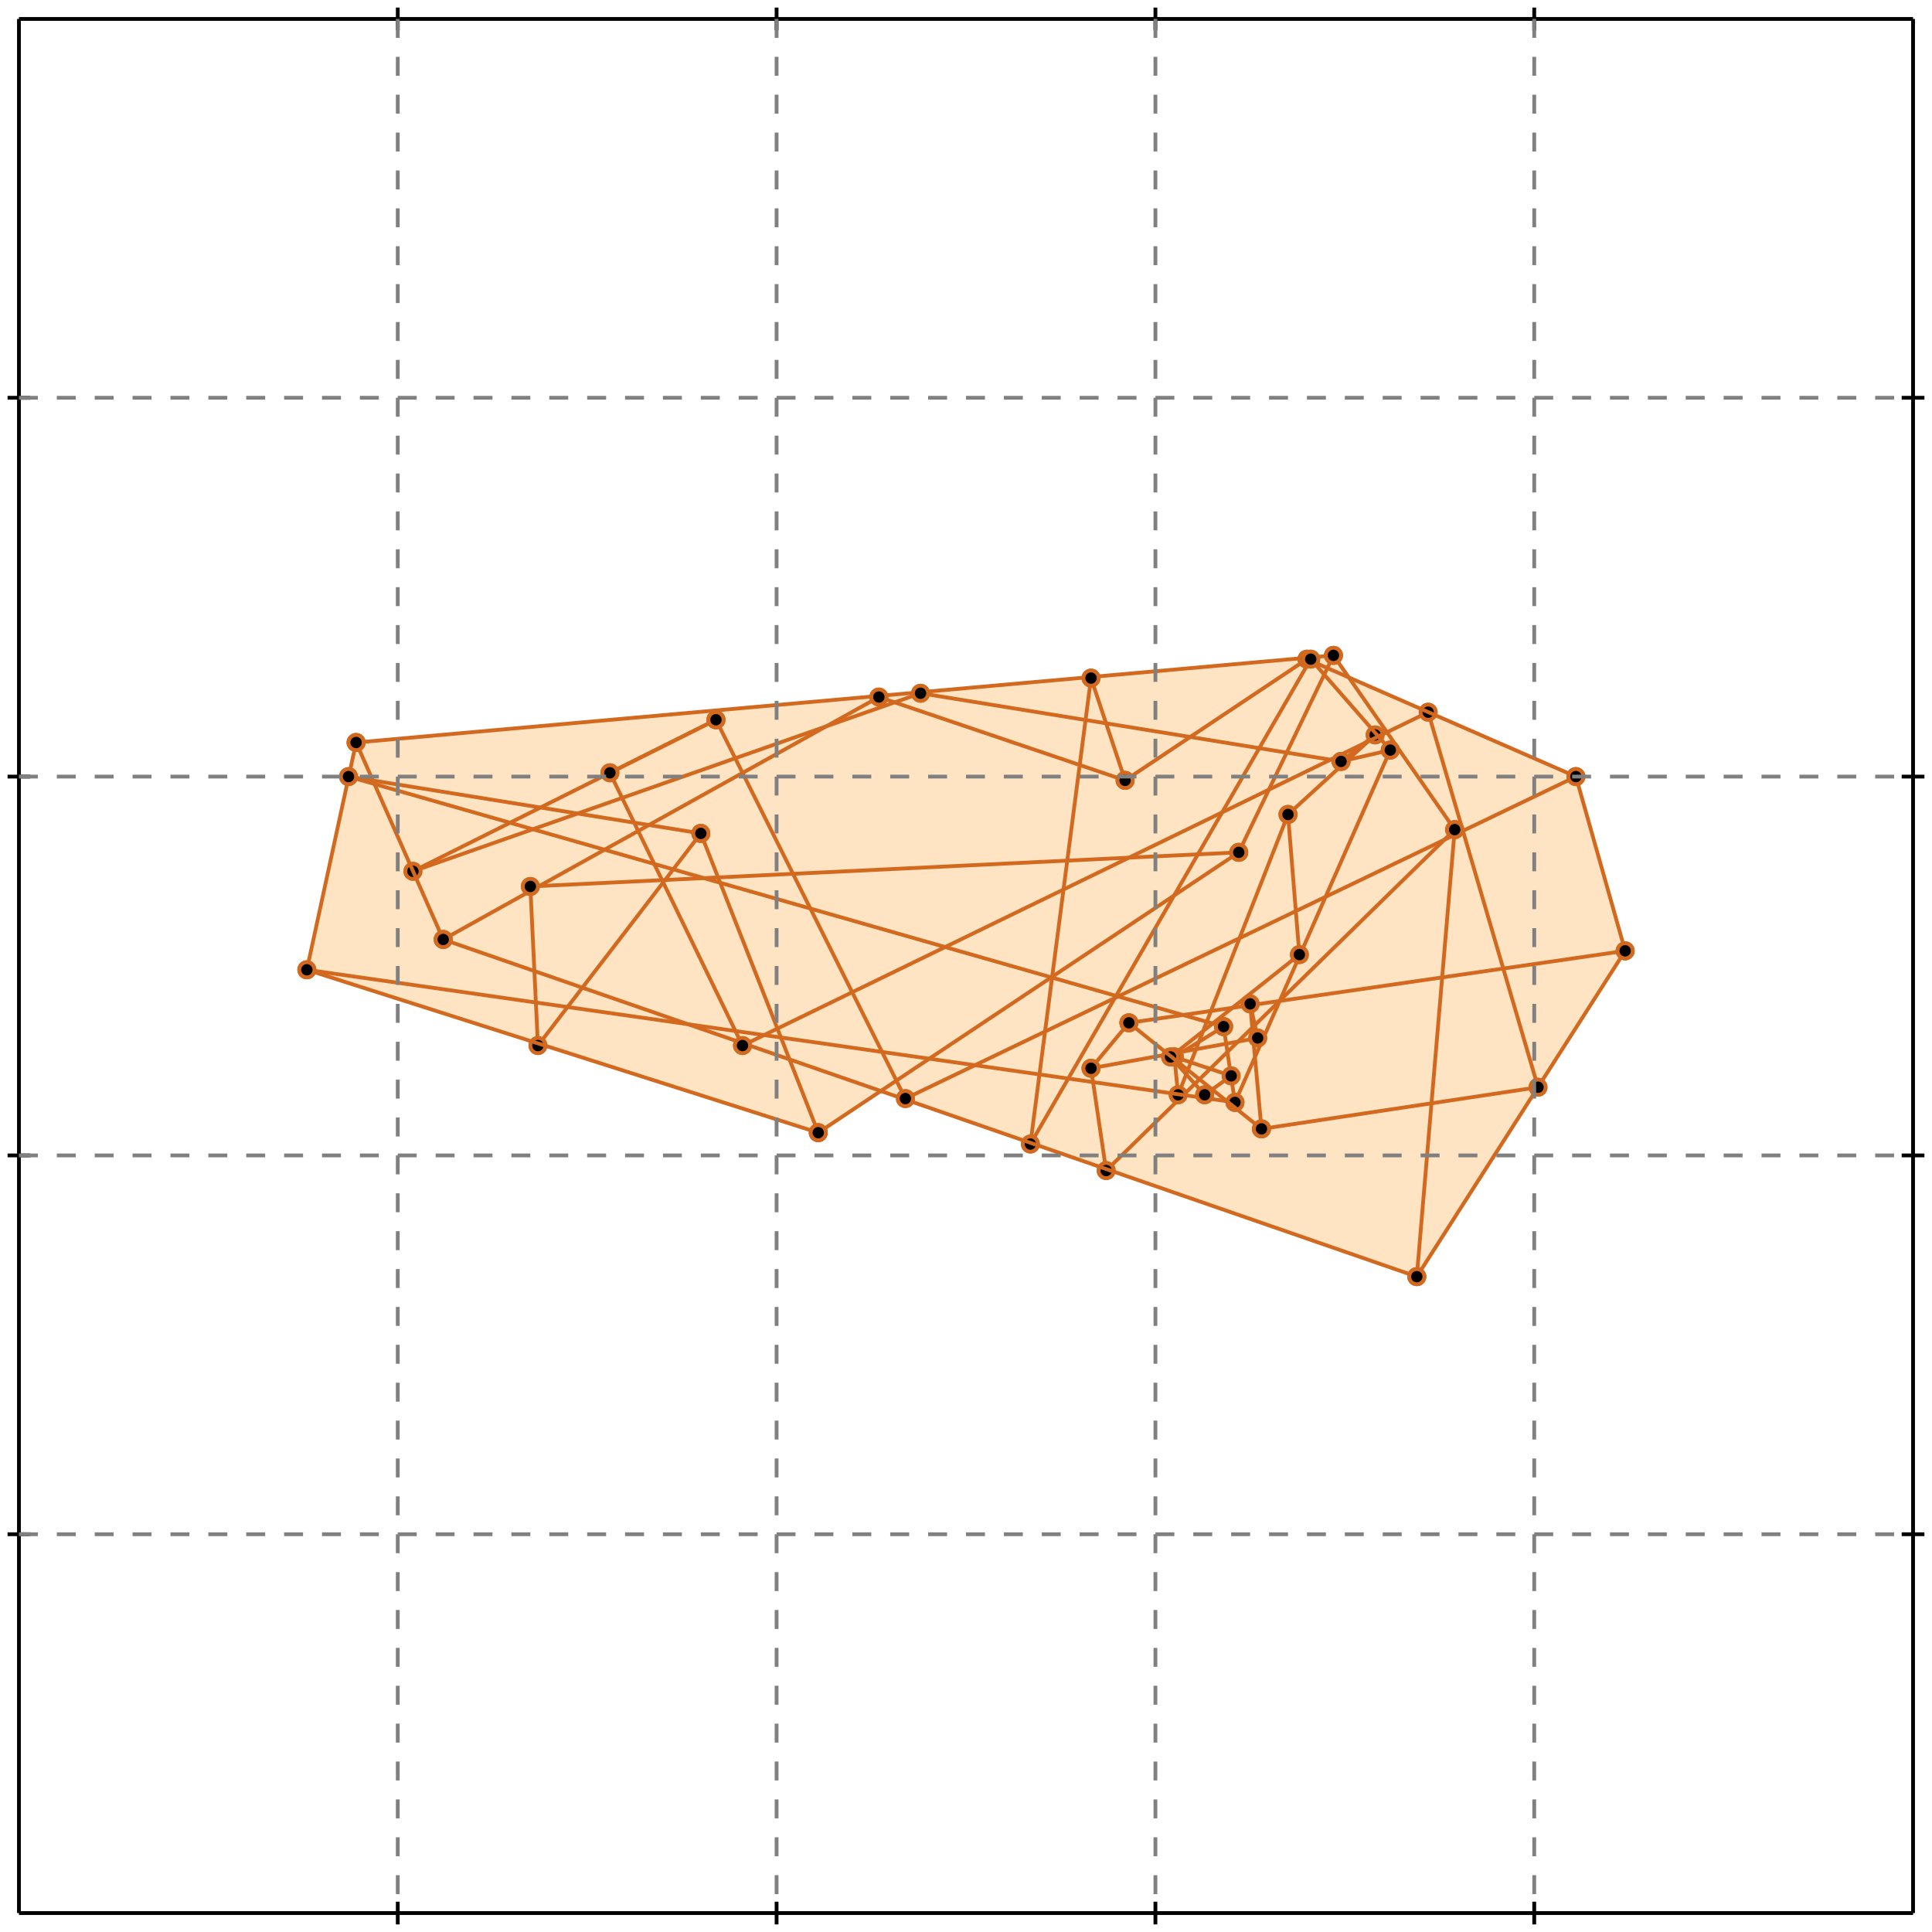 <?xml version="1.0" standalone="no"?>
<!DOCTYPE svg PUBLIC "-//W3C//DTD SVG 1.1//EN" 
  "http://www.w3.org/Graphics/SVG/1.1/DTD/svg11.dtd">
<svg width="510" height="510" version="1.1" id="toplevel"
    xmlns="http://www.w3.org/2000/svg"
    xmlns:xlink="http://www.w3.org/1999/xlink">
  <polygon points="374,337 429,251 416,205 355,178 352,173 94,196 81,256 216,299 232,288"
           fill="bisque"/>
  <g stroke="chocolate" stroke-width="1">
    <line x1="374" y1="337" x2="429" y2="251"/>
    <circle cx="374" cy="337" r="2"/>
    <circle cx="429" cy="251" r="2"/>
  </g>
  <g stroke="chocolate" stroke-width="1">
    <line x1="292" y1="309" x2="384" y2="219"/>
    <circle cx="292" cy="309" r="2"/>
    <circle cx="384" cy="219" r="2"/>
  </g>
  <g stroke="chocolate" stroke-width="1">
    <line x1="318" y1="289" x2="325" y2="284"/>
    <circle cx="318" cy="289" r="2"/>
    <circle cx="325" cy="284" r="2"/>
  </g>
  <g stroke="chocolate" stroke-width="1">
    <line x1="309" y1="279" x2="343" y2="252"/>
    <circle cx="309" cy="279" r="2"/>
    <circle cx="343" cy="252" r="2"/>
  </g>
  <g stroke="chocolate" stroke-width="1">
    <line x1="288" y1="282" x2="298" y2="270"/>
    <circle cx="288" cy="282" r="2"/>
    <circle cx="298" cy="270" r="2"/>
  </g>
  <g stroke="chocolate" stroke-width="1">
    <line x1="340" y1="215" x2="363" y2="194"/>
    <circle cx="340" cy="215" r="2"/>
    <circle cx="363" cy="194" r="2"/>
  </g>
  <g stroke="chocolate" stroke-width="1">
    <line x1="310" y1="279" x2="323" y2="271"/>
    <circle cx="310" cy="279" r="2"/>
    <circle cx="323" cy="271" r="2"/>
  </g>
  <g stroke="chocolate" stroke-width="1">
    <line x1="272" y1="302" x2="346" y2="174"/>
    <circle cx="272" cy="302" r="2"/>
    <circle cx="346" cy="174" r="2"/>
  </g>
  <g stroke="chocolate" stroke-width="1">
    <line x1="354" y1="201" x2="363" y2="194"/>
    <circle cx="354" cy="201" r="2"/>
    <circle cx="363" cy="194" r="2"/>
  </g>
  <g stroke="chocolate" stroke-width="1">
    <line x1="326" y1="291" x2="367" y2="198"/>
    <circle cx="326" cy="291" r="2"/>
    <circle cx="367" cy="198" r="2"/>
  </g>
  <g stroke="chocolate" stroke-width="1">
    <line x1="327" y1="225" x2="352" y2="173"/>
    <circle cx="327" cy="225" r="2"/>
    <circle cx="352" cy="173" r="2"/>
  </g>
  <g stroke="chocolate" stroke-width="1">
    <line x1="216" y1="299" x2="327" y2="225"/>
    <circle cx="216" cy="299" r="2"/>
    <circle cx="327" cy="225" r="2"/>
  </g>
  <g stroke="chocolate" stroke-width="1">
    <line x1="311" y1="289" x2="340" y2="215"/>
    <circle cx="311" cy="289" r="2"/>
    <circle cx="340" cy="215" r="2"/>
  </g>
  <g stroke="chocolate" stroke-width="1">
    <line x1="239" y1="290" x2="416" y2="205"/>
    <circle cx="239" cy="290" r="2"/>
    <circle cx="416" cy="205" r="2"/>
  </g>
  <g stroke="chocolate" stroke-width="1">
    <line x1="297" y1="206" x2="345" y2="174"/>
    <circle cx="297" cy="206" r="2"/>
    <circle cx="345" cy="174" r="2"/>
  </g>
  <g stroke="chocolate" stroke-width="1">
    <line x1="142" y1="276" x2="185" y2="220"/>
    <circle cx="142" cy="276" r="2"/>
    <circle cx="185" cy="220" r="2"/>
  </g>
  <g stroke="chocolate" stroke-width="1">
    <line x1="196" y1="276" x2="377" y2="188"/>
    <circle cx="196" cy="276" r="2"/>
    <circle cx="377" cy="188" r="2"/>
  </g>
  <g stroke="chocolate" stroke-width="1">
    <line x1="117" y1="248" x2="232" y2="184"/>
    <circle cx="117" cy="248" r="2"/>
    <circle cx="232" cy="184" r="2"/>
  </g>
  <g stroke="chocolate" stroke-width="1">
    <line x1="272" y1="302" x2="288" y2="179"/>
    <circle cx="272" cy="302" r="2"/>
    <circle cx="288" cy="179" r="2"/>
  </g>
  <g stroke="chocolate" stroke-width="1">
    <line x1="333" y1="298" x2="406" y2="287"/>
    <circle cx="333" cy="298" r="2"/>
    <circle cx="406" cy="287" r="2"/>
  </g>
  <g stroke="chocolate" stroke-width="1">
    <line x1="288" y1="282" x2="332" y2="274"/>
    <circle cx="288" cy="282" r="2"/>
    <circle cx="332" cy="274" r="2"/>
  </g>
  <g stroke="chocolate" stroke-width="1">
    <line x1="374" y1="337" x2="384" y2="219"/>
    <circle cx="374" cy="337" r="2"/>
    <circle cx="384" cy="219" r="2"/>
  </g>
  <g stroke="chocolate" stroke-width="1">
    <line x1="81" y1="256" x2="94" y2="196"/>
    <circle cx="81" cy="256" r="2"/>
    <circle cx="94" cy="196" r="2"/>
  </g>
  <g stroke="chocolate" stroke-width="1">
    <line x1="109" y1="230" x2="189" y2="190"/>
    <circle cx="109" cy="230" r="2"/>
    <circle cx="189" cy="190" r="2"/>
  </g>
  <g stroke="chocolate" stroke-width="1">
    <line x1="161" y1="204" x2="189" y2="190"/>
    <circle cx="161" cy="204" r="2"/>
    <circle cx="189" cy="190" r="2"/>
  </g>
  <g stroke="chocolate" stroke-width="1">
    <line x1="298" y1="270" x2="429" y2="251"/>
    <circle cx="298" cy="270" r="2"/>
    <circle cx="429" cy="251" r="2"/>
  </g>
  <g stroke="chocolate" stroke-width="1">
    <line x1="354" y1="201" x2="367" y2="198"/>
    <circle cx="354" cy="201" r="2"/>
    <circle cx="367" cy="198" r="2"/>
  </g>
  <g stroke="chocolate" stroke-width="1">
    <line x1="109" y1="230" x2="243" y2="183"/>
    <circle cx="109" cy="230" r="2"/>
    <circle cx="243" cy="183" r="2"/>
  </g>
  <g stroke="chocolate" stroke-width="1">
    <line x1="142" y1="276" x2="140" y2="234"/>
    <circle cx="142" cy="276" r="2"/>
    <circle cx="140" cy="234" r="2"/>
  </g>
  <g stroke="chocolate" stroke-width="1">
    <line x1="343" y1="252" x2="340" y2="215"/>
    <circle cx="343" cy="252" r="2"/>
    <circle cx="340" cy="215" r="2"/>
  </g>
  <g stroke="chocolate" stroke-width="1">
    <line x1="333" y1="298" x2="330" y2="265"/>
    <circle cx="333" cy="298" r="2"/>
    <circle cx="330" cy="265" r="2"/>
  </g>
  <g stroke="chocolate" stroke-width="1">
    <line x1="311" y1="289" x2="310" y2="279"/>
    <circle cx="311" cy="289" r="2"/>
    <circle cx="310" cy="279" r="2"/>
  </g>
  <g stroke="chocolate" stroke-width="1">
    <line x1="292" y1="309" x2="288" y2="282"/>
    <circle cx="292" cy="309" r="2"/>
    <circle cx="288" cy="282" r="2"/>
  </g>
  <g stroke="chocolate" stroke-width="1">
    <line x1="326" y1="291" x2="323" y2="271"/>
    <circle cx="326" cy="291" r="2"/>
    <circle cx="323" cy="271" r="2"/>
  </g>
  <g stroke="chocolate" stroke-width="1">
    <line x1="140" y1="234" x2="327" y2="225"/>
    <circle cx="140" cy="234" r="2"/>
    <circle cx="327" cy="225" r="2"/>
  </g>
  <g stroke="chocolate" stroke-width="1">
    <line x1="326" y1="291" x2="81" y2="256"/>
    <circle cx="326" cy="291" r="2"/>
    <circle cx="81" cy="256" r="2"/>
  </g>
  <g stroke="chocolate" stroke-width="1">
    <line x1="332" y1="274" x2="330" y2="265"/>
    <circle cx="332" cy="274" r="2"/>
    <circle cx="330" cy="265" r="2"/>
  </g>
  <g stroke="chocolate" stroke-width="1">
    <line x1="94" y1="196" x2="352" y2="173"/>
    <circle cx="94" cy="196" r="2"/>
    <circle cx="352" cy="173" r="2"/>
  </g>
  <g stroke="chocolate" stroke-width="1">
    <line x1="117" y1="248" x2="94" y2="196"/>
    <circle cx="117" cy="248" r="2"/>
    <circle cx="94" cy="196" r="2"/>
  </g>
  <g stroke="chocolate" stroke-width="1">
    <line x1="216" y1="299" x2="81" y2="256"/>
    <circle cx="216" cy="299" r="2"/>
    <circle cx="81" cy="256" r="2"/>
  </g>
  <g stroke="chocolate" stroke-width="1">
    <line x1="216" y1="299" x2="185" y2="220"/>
    <circle cx="216" cy="299" r="2"/>
    <circle cx="185" cy="220" r="2"/>
  </g>
  <g stroke="chocolate" stroke-width="1">
    <line x1="374" y1="337" x2="117" y2="248"/>
    <circle cx="374" cy="337" r="2"/>
    <circle cx="117" cy="248" r="2"/>
  </g>
  <g stroke="chocolate" stroke-width="1">
    <line x1="297" y1="206" x2="288" y2="179"/>
    <circle cx="297" cy="206" r="2"/>
    <circle cx="288" cy="179" r="2"/>
  </g>
  <g stroke="chocolate" stroke-width="1">
    <line x1="196" y1="276" x2="161" y2="204"/>
    <circle cx="196" cy="276" r="2"/>
    <circle cx="161" cy="204" r="2"/>
  </g>
  <g stroke="chocolate" stroke-width="1">
    <line x1="185" y1="220" x2="92" y2="205"/>
    <circle cx="185" cy="220" r="2"/>
    <circle cx="92" cy="205" r="2"/>
  </g>
  <g stroke="chocolate" stroke-width="1">
    <line x1="406" y1="287" x2="377" y2="188"/>
    <circle cx="406" cy="287" r="2"/>
    <circle cx="377" cy="188" r="2"/>
  </g>
  <g stroke="chocolate" stroke-width="1">
    <line x1="239" y1="290" x2="189" y2="190"/>
    <circle cx="239" cy="290" r="2"/>
    <circle cx="189" cy="190" r="2"/>
  </g>
  <g stroke="chocolate" stroke-width="1">
    <line x1="323" y1="271" x2="92" y2="205"/>
    <circle cx="323" cy="271" r="2"/>
    <circle cx="92" cy="205" r="2"/>
  </g>
  <g stroke="chocolate" stroke-width="1">
    <line x1="429" y1="251" x2="416" y2="205"/>
    <circle cx="429" cy="251" r="2"/>
    <circle cx="416" cy="205" r="2"/>
  </g>
  <g stroke="chocolate" stroke-width="1">
    <line x1="325" y1="284" x2="310" y2="279"/>
    <circle cx="325" cy="284" r="2"/>
    <circle cx="310" cy="279" r="2"/>
  </g>
  <g stroke="chocolate" stroke-width="1">
    <line x1="354" y1="201" x2="243" y2="183"/>
    <circle cx="354" cy="201" r="2"/>
    <circle cx="243" cy="183" r="2"/>
  </g>
  <g stroke="chocolate" stroke-width="1">
    <line x1="297" y1="206" x2="232" y2="184"/>
    <circle cx="297" cy="206" r="2"/>
    <circle cx="232" cy="184" r="2"/>
  </g>
  <g stroke="chocolate" stroke-width="1">
    <line x1="318" y1="289" x2="309" y2="279"/>
    <circle cx="318" cy="289" r="2"/>
    <circle cx="309" cy="279" r="2"/>
  </g>
  <g stroke="chocolate" stroke-width="1">
    <line x1="333" y1="298" x2="298" y2="270"/>
    <circle cx="333" cy="298" r="2"/>
    <circle cx="298" cy="270" r="2"/>
  </g>
  <g stroke="chocolate" stroke-width="1">
    <line x1="384" y1="219" x2="352" y2="173"/>
    <circle cx="384" cy="219" r="2"/>
    <circle cx="352" cy="173" r="2"/>
  </g>
  <g stroke="chocolate" stroke-width="1">
    <line x1="416" y1="205" x2="345" y2="174"/>
    <circle cx="416" cy="205" r="2"/>
    <circle cx="345" cy="174" r="2"/>
  </g>
  <g stroke="chocolate" stroke-width="1">
    <line x1="367" y1="198" x2="346" y2="174"/>
    <circle cx="367" cy="198" r="2"/>
    <circle cx="346" cy="174" r="2"/>
  </g>
  <g stroke="black" stroke-width="1">
    <line x1="5" y1="5" x2="505" y2="5"/>
    <line x1="5" y1="5" x2="5" y2="505"/>
    <line x1="505" y1="505" x2="5" y2="505"/>
    <line x1="505" y1="505" x2="505" y2="5"/>
    <line x1="105" y1="2" x2="105" y2="8"/>
    <line x1="2" y1="105" x2="8" y2="105"/>
    <line x1="105" y1="502" x2="105" y2="508"/>
    <line x1="502" y1="105" x2="508" y2="105"/>
    <line x1="205" y1="2" x2="205" y2="8"/>
    <line x1="2" y1="205" x2="8" y2="205"/>
    <line x1="205" y1="502" x2="205" y2="508"/>
    <line x1="502" y1="205" x2="508" y2="205"/>
    <line x1="305" y1="2" x2="305" y2="8"/>
    <line x1="2" y1="305" x2="8" y2="305"/>
    <line x1="305" y1="502" x2="305" y2="508"/>
    <line x1="502" y1="305" x2="508" y2="305"/>
    <line x1="405" y1="2" x2="405" y2="8"/>
    <line x1="2" y1="405" x2="8" y2="405"/>
    <line x1="405" y1="502" x2="405" y2="508"/>
    <line x1="502" y1="405" x2="508" y2="405"/>
  </g>
  <g stroke="gray" stroke-width="1" stroke-dasharray="5,5">
    <line x1="105" y1="5" x2="105" y2="505"/>
    <line x1="5" y1="105" x2="505" y2="105"/>
    <line x1="205" y1="5" x2="205" y2="505"/>
    <line x1="5" y1="205" x2="505" y2="205"/>
    <line x1="305" y1="5" x2="305" y2="505"/>
    <line x1="5" y1="305" x2="505" y2="305"/>
    <line x1="405" y1="5" x2="405" y2="505"/>
    <line x1="5" y1="405" x2="505" y2="405"/>
  </g>
</svg>
